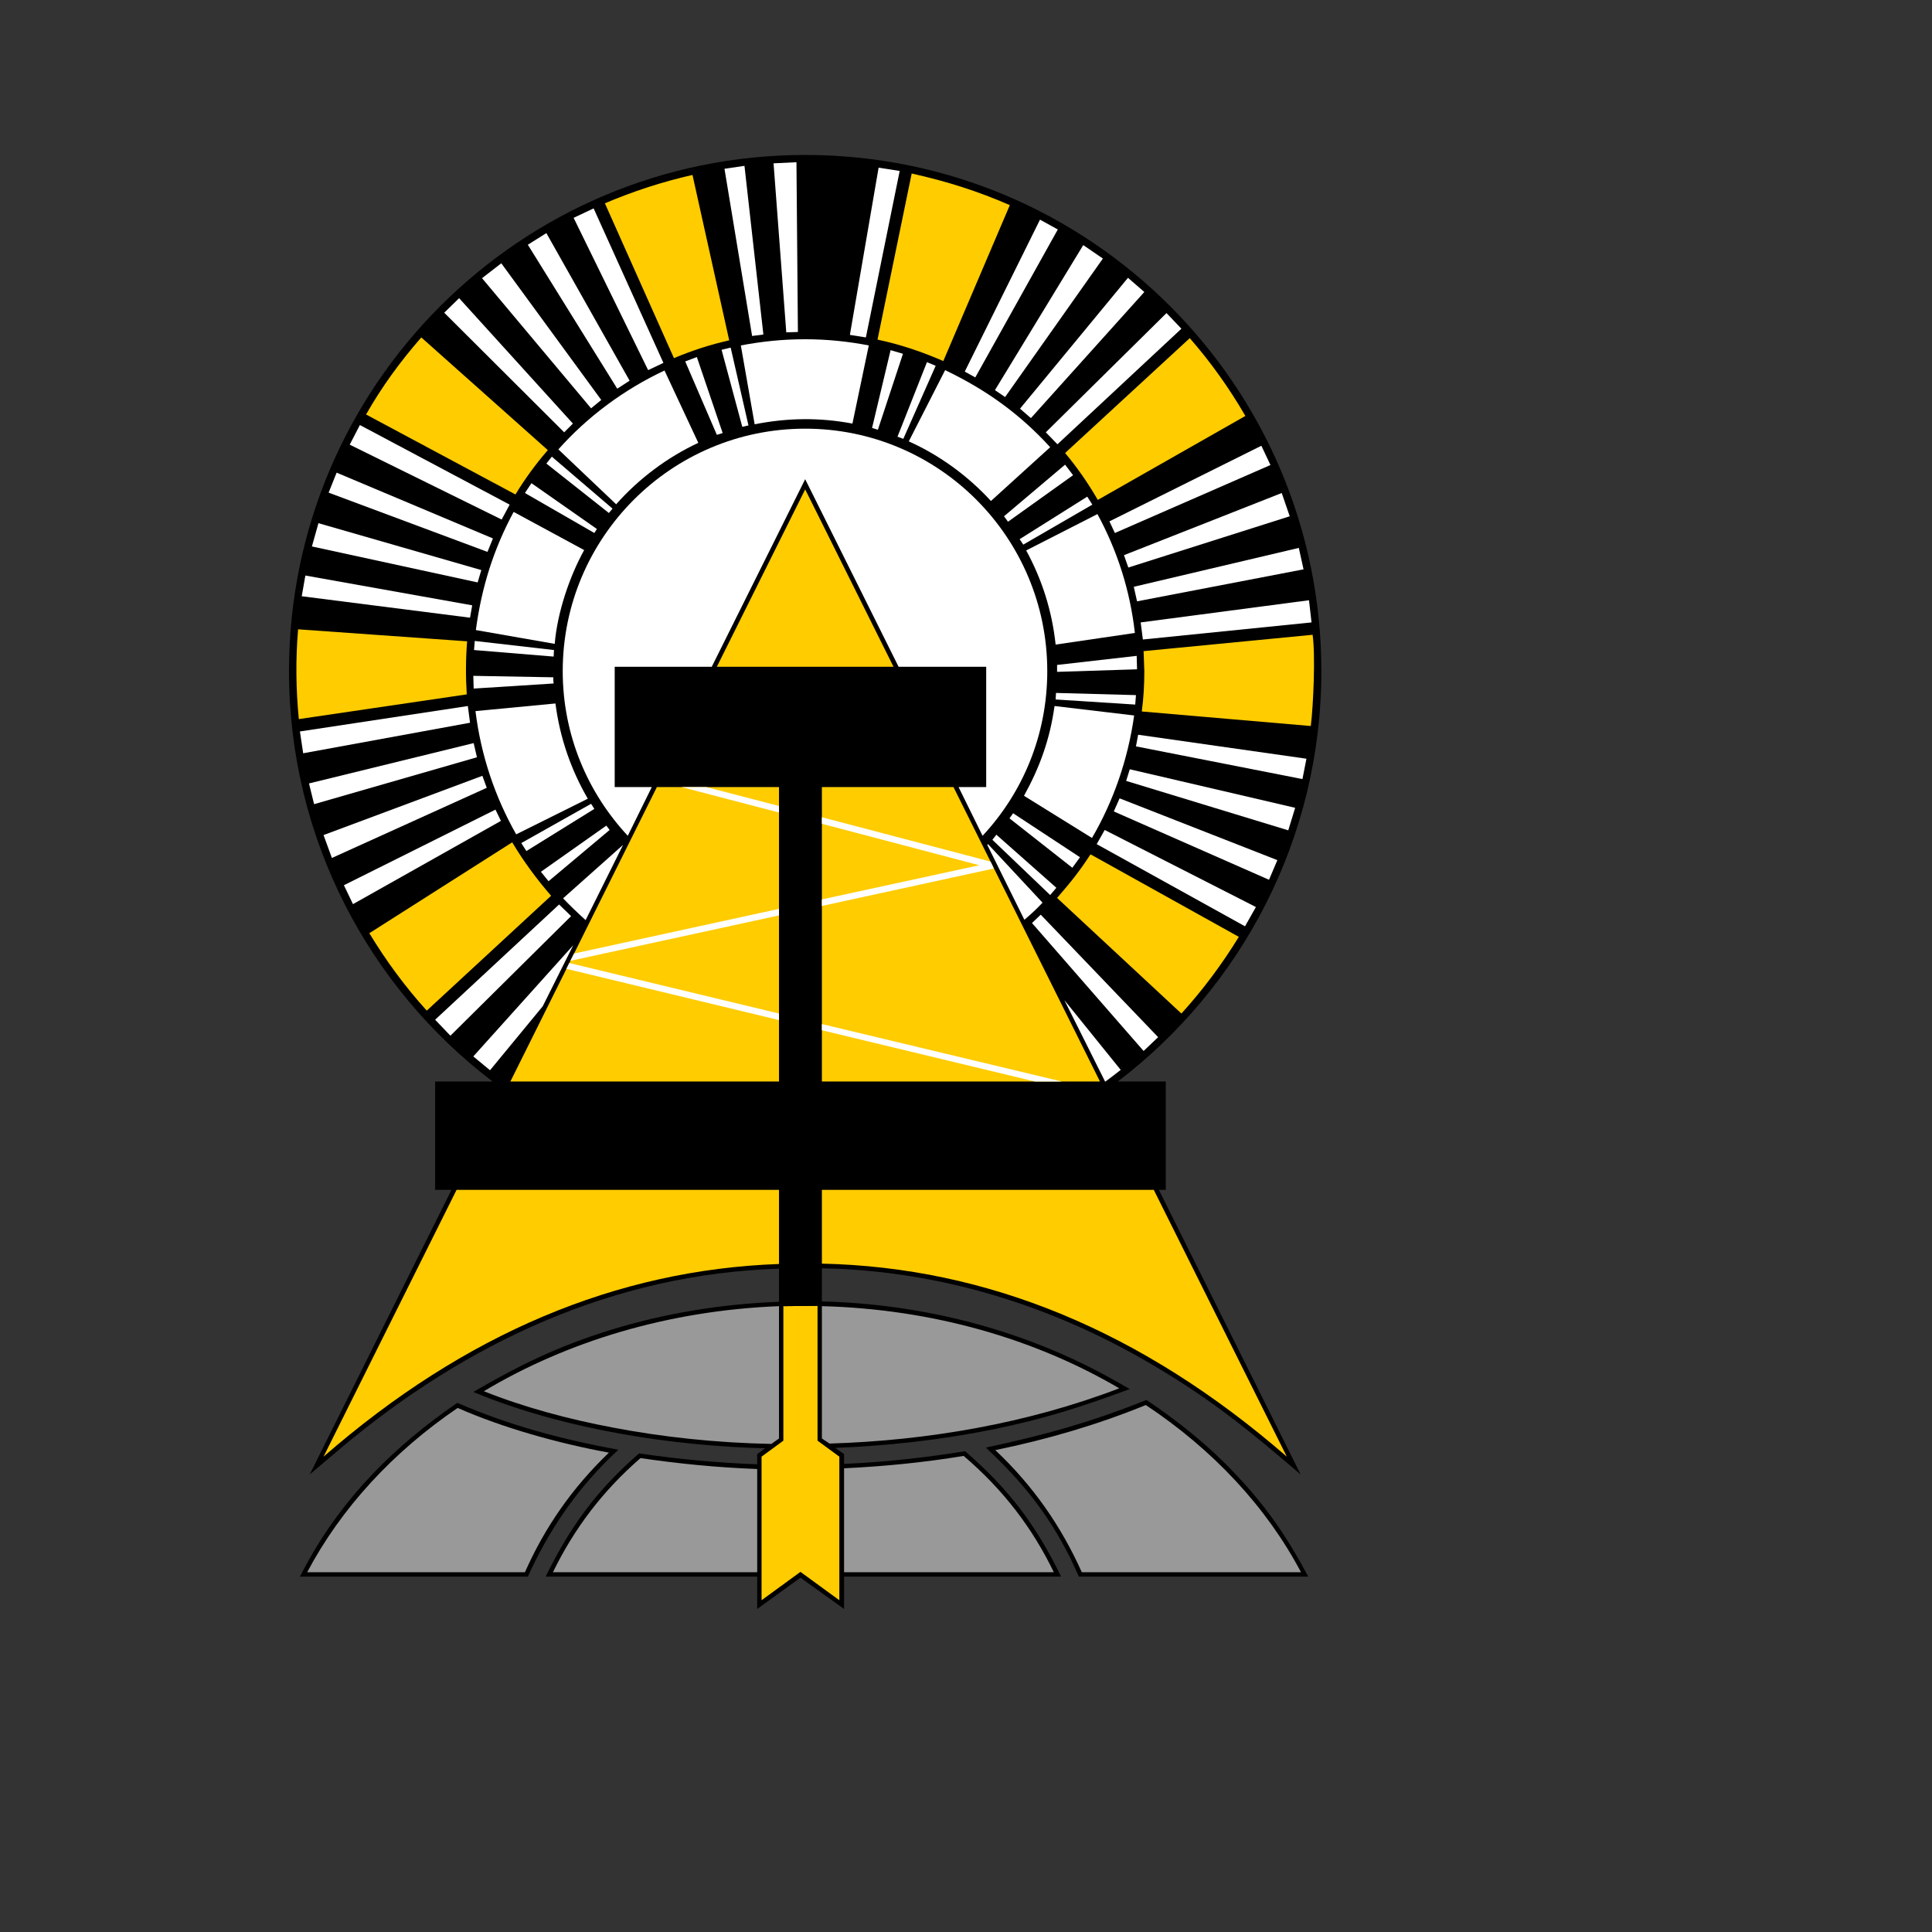 <?xml version="1.0" encoding="UTF-8" standalone="no"?>
<svg
    xmlns:dc="http://purl.org/dc/elements/1.1/"
    xmlns:cc="http://creativecommons.org/ns#"
    xmlns:rdf="http://www.w3.org/1999/02/22-rdf-syntax-ns#"
    xmlns:svg="http://www.w3.org/2000/svg"
    xmlns="http://www.w3.org/2000/svg"
    xmlns:sodipodi="http://sodipodi.sourceforge.net/DTD/sodipodi-0.dtd"
    xmlns:inkscape="http://www.inkscape.org/namespaces/inkscape"
    id="city_nnov"
    data-name="nnov"
    width="52.5mm"
    height="52.5mm"
    viewBox="0 0 148.82 148.82"
    version="1.1"
    inkscape:version="0.91 r13725"
    sodipodi:docname="_noyabrsk.svg">
   <rect x="0" y="0" width="148.82" height="148.82" fill="#333333" stroke="none"/>
   <defs
       id="defs20" />
   <sodipodi:namedview
       pagecolor="#ffffff"
       bordercolor="#666666"
       borderopacity="1"
       objecttolerance="10"
       gridtolerance="10"
       guidetolerance="10"
       inkscape:pageopacity="0"
       inkscape:pageshadow="2"
       inkscape:window-width="640"
       inkscape:window-height="480"
       id="namedview18"
       showgrid="false"
       inkscape:zoom="1.268656085"
       inkscape:cx="93.01181102"
       inkscape:cy="93.01181102"
       inkscape:current-layer="city_nnov" />
   <g
       transform="matrix(0.028,0,0,0.028,-893.506,-593.564)"
       style="clip-rule:evenodd;fill-rule:evenodd;image-rendering:optimizeQuality;shape-rendering:geometricPrecision;text-rendering:geometricPrecision"
       id="noyabrsk">
      <path
          class="fil19"
          d="m 34054,24689 c -455,14 -861,204 -1206,494 l -85,72 390,-783 -45,0 0,-298 158,0 c -340,-259 -560,-669 -560,-1129 0,-784 636,-1420 1420,-1420 784,0 1420,636 1420,1420 0,460 -220,870 -560,1129 l 132,0 0,298 -19,0 390,783 c -139,-119 -240,-202 -398,-296 -268,-160 -564,-256 -877,-270 l -42,-1 0,91 c 279,7 557,78 801,215 l 46,26 c -135,50 -235,82 -376,111 -143,29 -288,45 -434,51 l 24,17 0,27 c 111,-5 223,-17 333,-35 121,105 195,203 264,345 l -597,0 0,89 -120,-86 -119,86 0,-89 -582,0 c 68,-138 139,-236 257,-339 108,16 216,26 325,30 l 0,-28 22,-16 c -249,-6 -538,-50 -776,-144 l -27,-11 c 131,-76 234,-126 379,-171 150,-46 305,-71 462,-77 l 0,-91 0,0 0,0 z m -885,369 c -172,118 -314,259 -415,444 l -18,34 627,0 c 56,-123 128,-231 225,-326 l 24,-23 c -157,-29 -297,-66 -443,-129 l 0,0 z m 1710,478 631,0 c -60,-112 -116,-194 -205,-287 -72,-76 -154,-141 -240,-199 -149,60 -285,98 -442,131 101,95 169,179 232,303 l 24,52 0,0 z"
          id="path2110"
          inkscape:connector-curvature="0"
          style="fill:#000000" />
      <path
          class="fil3"
          d="m 34054,24676 c -447,16 -865,192 -1253,530 l 366,-734 887,0 0,204 z m -739,-502 403,-810 336,0 0,810 -739,0 0,0 z m 568,-1141 243,-488 243,488 -486,0 0,0 z m 651,331 403,810 -765,0 0,-810 362,0 0,0 z m 551,1108 366,734 c -396,-344 -822,-521 -1279,-531 l 0,-203 913,0 0,0 z"
          id="path2112"
          inkscape:connector-curvature="0"
          style="fill:#ffcc00" />
      <path
          class="fil4"
          d="m 34054,24792 c -304,12 -583,97 -812,234 110,44 233,77 355,100 136,26 283,42 436,45 l 21,-15 0,-364 z m 139,378 c 267,-8 544,-55 797,-152 -232,-136 -513,-218 -818,-226 l 0,364 21,14 0,0 z m -1023,-98 c -178,121 -321,276 -414,452 l 599,0 c 55,-124 130,-232 231,-329 -141,-26 -291,-68 -416,-123 z m 262,452 562,0 0,-284 c -111,-4 -219,-15 -321,-30 -105,91 -183,195 -241,314 z m 801,0 577,0 c -59,-122 -139,-227 -248,-320 -109,18 -220,29 -329,34 l 0,286 0,0 z m 654,0 603,0 c -95,-180 -243,-338 -427,-460 -132,54 -272,95 -414,124 104,98 181,209 238,336 l 0,0 0,0 z"
          id="path2114"
          inkscape:connector-curvature="0"
          style="fill:#999999" />
      <polygon
          class="fil3"
          points="34220,25206 34220,25601 34113,25523 34006,25601 34006,25206 34066,25162 34066,24792 34160,24791 34160,25162 "
          id="polygon2116"
          style="fill:#ffcc00" />
      <polygon
          id="_86700184"
          class="fil2"
          points="33121,24459 33121,24187 34066,24187 34066,23352 33615,23352 33615,23045 34611,23045 34611,23352 34160,23352 34160,24187 35105,24187 35105,24459 34160,24459 34160,24791 34066,24792 34066,24459 "
          style="fill:#000000" />
      <path
          class="fil14"
          d="m 34952,24174 c 14,-10 28,-21 42,-32 l -155,-192 112,224 1,0 0,0 z"
          id="path2119"
          inkscape:connector-curvature="0"
          style="fill:#ffffff" />
      <polygon
          class="fil14"
          points="35097,24052 34774,23715 34750,23738 35057,24090 "
          id="polygon2121"
          style="fill:#ffffff" />
      <path
          class="fil3"
          d="m 34911,23549 c -32,49 -54,76 -92,120 l 342,318 c 59,-65 112,-136 158,-211 l -408,-227 0,0 z m -1984,217 c 46,76 99,148 158,213 l 342,-316 c -39,-45 -76,-95 -107,-147 l -393,250 z m -196,-836 c -7,83 -6,165 2,247 l 462,-68 c -3,-48 -3,-97 1,-146 l -465,-33 0,0 z m 339,-803 c -57,65 -109,136 -152,212 l 411,220 c 26,-43 56,-84 89,-122 l -348,-310 0,0 z m 746,-447 c -84,19 -163,45 -241,78 l 190,426 c 50,-21 99,-37 152,-49 l -101,-455 z m 509,453 c 62,13 124,34 181,59 l 183,-429 c -90,-39 -172,-65 -270,-87 l -94,457 0,0 z m 516,312 c 33,39 64,84 90,129 l 406,-231 c -44,-76 -96,-149 -153,-214 l -343,316 0,0 z m 216,545 2,55 c 0,37 -2,74 -7,111 l 0,0 465,40 c 7,-57 13,-194 5,-251 l -465,45 0,0 z"
          id="path2123"
          inkscape:connector-curvature="0"
          style="fill:#ffcc00" />
      <polygon
          class="fil14"
          points="35366,23694 34950,23482 34928,23521 35336,23747 "
          id="polygon2125"
          style="fill:#ffffff" />
      <polygon
          class="fil14"
          points="35425,23565 34991,23395 34975,23431 35402,23619 "
          id="polygon2127"
          style="fill:#ffffff" />
      <polygon
          class="fil14"
          points="35474,23421 35019,23315 35009,23347 35455,23483 "
          id="polygon2129"
          style="fill:#ffffff" />
      <polygon
          class="fil14"
          points="35505,23286 35042,23220 35036,23252 35494,23342 "
          id="polygon2131"
          style="fill:#ffffff" />
      <polygon
          class="fil14"
          points="35512,22850 35049,22911 35055,22958 35519,22911 "
          id="polygon2133"
          style="fill:#ffffff" />
      <polygon
          class="fil14"
          points="35484,22706 35030,22813 35039,22853 35497,22765 "
          id="polygon2135"
          style="fill:#ffffff" />
      <polygon
          class="fil14"
          points="35437,22555 35003,22726 35015,22760 35459,22619 "
          id="polygon2137"
          style="fill:#ffffff" />
      <polygon
          class="fil14"
          points="35381,22425 34963,22633 34978,22665 35406,22478 "
          id="polygon2139"
          style="fill:#ffffff" />
      <polygon
          class="fil14"
          points="35120,22060 34788,22388 34820,22421 35161,22103 "
          id="polygon2141"
          style="fill:#ffffff" />
      <polygon
          class="fil14"
          points="35014,21963 34717,22323 34747,22349 35059,22002 "
          id="polygon2143"
          style="fill:#ffffff" />
      <polygon
          class="fil14"
          points="34891,21873 34648,22272 34676,22291 34945,21910 "
          id="polygon2145"
          style="fill:#ffffff" />
      <polygon
          class="fil14"
          points="34772,21803 34565,22221 34594,22237 34821,21830 "
          id="polygon2147"
          style="fill:#ffffff" />
      <polygon
          class="fil14"
          points="33488,23799 33213,24105 33259,24143 33404,23967 "
          id="polygon2149"
          style="fill:#ffffff" />
      <polygon
          class="fil14"
          points="33449,23687 33108,24004 33150,24048 33482,23719 "
          id="polygon2151"
          style="fill:#ffffff" />
      <polygon
          class="fil14"
          points="33274,23426 32857,23634 32882,23686 33289,23457 "
          id="polygon2153"
          style="fill:#ffffff" />
      <polygon
          class="fil14"
          points="33238,23333 32801,23496 32824,23559 33250,23366 "
          id="polygon2155"
          style="fill:#ffffff" />
      <polygon
          class="fil14"
          points="33214,23243 32761,23354 32775,23411 33223,23282 "
          id="polygon2157"
          style="fill:#ffffff" />
      <polygon
          class="fil14"
          points="33198,23141 32736,23211 32745,23271 33204,23187 "
          id="polygon2159"
          style="fill:#ffffff" />
      <polygon
          class="fil14"
          points="33210,22864 32751,22782 32741,22839 33204,22898 "
          id="polygon2161"
          style="fill:#ffffff" />
      <polygon
          class="fil14"
          points="33235,22767 32787,22638 32769,22702 33225,22801 "
          id="polygon2163"
          style="fill:#ffffff" />
      <polygon
          class="fil14"
          points="33267,22680 32837,22499 32815,22554 33252,22717 "
          id="polygon2165"
          style="fill:#ffffff" />
      <polygon
          class="fil14"
          points="33313,22587 32901,22368 32873,22422 33291,22628 "
          id="polygon2167"
          style="fill:#ffffff" />
      <polygon
          class="fil14"
          points="33487,22364 33174,22019 33133,22059 33463,22388 "
          id="polygon2169"
          style="fill:#ffffff" />
      <polygon
          class="fil14"
          points="33565,22299 33290,21923 33237,21964 33537,22322 "
          id="polygon2171"
          style="fill:#ffffff" />
      <polygon
          class="fil14"
          points="33643,22246 33414,21840 33363,21872 33609,22268 "
          id="polygon2173"
          style="fill:#ffffff" />
      <polygon
          class="fil14"
          points="33736,22197 33544,21772 33489,21798 33694,22217 "
          id="polygon2175"
          style="fill:#ffffff" />
      <polygon
          class="fil14"
          points="34011,22119 33959,21655 33904,21663 33980,22123 "
          id="polygon2177"
          style="fill:#ffffff" />
      <polygon
          class="fil14"
          points="34106,22112 34102,21645 34039,21648 34074,22113 "
          id="polygon2179"
          style="fill:#ffffff" />
      <polygon
          class="fil14"
          points="34328,21660 34249,22120 34293,22127 34386,21669 "
          id="polygon2181"
          style="fill:#ffffff" />
      <polygon
          class="fil14"
          points="34396,22406 34485,22205 34461,22195 34380,22400 "
          id="polygon2183"
          style="fill:#ffffff" />
      <path
          class="fil14"
          d="m 34800,22429 c -83,-91 -176,-158 -289,-212 l -100,196 c 85,38 164,96 226,164 l 163,-148 0,0 z"
          id="path2185"
          inkscape:connector-curvature="0"
          style="fill:#ffffff" />
      <polygon
          class="fil14"
          points="34684,22634 34863,22506 34841,22477 34673,22619 "
          id="polygon2187"
          style="fill:#ffffff" />
      <polygon
          class="fil14"
          points="34726,22697 34916,22587 34902,22565 34716,22682 "
          id="polygon2189"
          style="fill:#ffffff" />
      <path
          class="fil14"
          d="m 35033,22940 c -13,-117 -49,-228 -103,-327 l -196,100 c 43,79 71,165 81,259 l 218,-32 0,0 z"
          id="path2191"
          inkscape:connector-curvature="0"
          style="fill:#ffffff" />
      <polygon
          class="fil14"
          points="34819,23047 35039,23040 35038,23003 34819,23028 "
          id="polygon2193"
          style="fill:#ffffff" />
      <polygon
          class="fil14"
          points="34815,23123 35034,23137 35036,23111 34816,23105 "
          id="polygon2195"
          style="fill:#ffffff" />
      <path
          class="fil14"
          d="m 34915,23504 c 59,-101 99,-216 116,-337 l -219,-26 c -13,93 -41,169 -84,247 l 187,116 0,0 z"
          id="path2197"
          inkscape:connector-curvature="0"
          style="fill:#ffffff" />
      <polygon
          class="fil14"
          points="34688,23450 34861,23586 34882,23557 34698,23436 "
          id="polygon2199"
          style="fill:#ffffff" />
      <polygon
          class="fil14"
          points="34641,23509 34800,23661 34817,23641 34652,23495 "
          id="polygon2201"
          style="fill:#ffffff" />
      <path
          class="fil14"
          d="m 33460,23670 c 19,20 41,41 62,60 l 103,-207 0,0 -165,147 0,0 z m 1269,59 c 18,-15 34,-30 50,-47 l -150,-161 -2,2 102,206 0,0 z"
          id="path2203"
          inkscape:connector-curvature="0"
          style="fill:#ffffff" />
      <polygon
          class="fil14"
          points="33579,23470 33399,23597 33420,23623 33588,23482 "
          id="polygon2205"
          style="fill:#ffffff" />
      <polygon
          class="fil14"
          points="33537,23410 33345,23518 33359,23540 33546,23424 "
          id="polygon2207"
          style="fill:#ffffff" />
      <path
          class="fil14"
          d="m 33219,23155 c 15,122 54,237 112,339 l 197,-98 c -46,-79 -77,-168 -89,-262 l -220,21 z"
          id="path2209"
          inkscape:connector-curvature="0"
          style="fill:#ffffff" />
      <path
          class="fil14"
          d="m 33213,23058 c 0,11 1,23 1,35 l 220,-14 c -1,-6 -1,-12 -1,-17 l -220,-4 0,0 z"
          id="path2211"
          inkscape:connector-curvature="0"
          style="fill:#ffffff" />
      <polygon
          class="fil14"
          points="33435,22987 33217,22962 33215,22987 33434,23005 "
          id="polygon2213"
          style="fill:#ffffff" />
      <path
          class="fil14"
          d="m 33324,22607 c -55,102 -88,206 -104,325 l 217,38 c 7,-86 41,-186 81,-258 l -194,-105 z"
          id="path2215"
          inkscape:connector-curvature="0"
          style="fill:#ffffff" />
      <polygon
          class="fil14"
          points="33553,22654 33373,22528 33355,22555 33546,22665 "
          id="polygon2217"
          style="fill:#ffffff" />
      <polygon
          class="fil14"
          points="33596,22598 33429,22455 33414,22474 33586,22610 "
          id="polygon2219"
          style="fill:#ffffff" />
      <path
          class="fil14"
          d="m 33832,22417 -93,-199 c -111,52 -212,127 -292,217 l 159,151 c 62,-70 140,-129 226,-169 l 0,0 0,0 z"
          id="path2221"
          inkscape:connector-curvature="0"
          style="fill:#ffffff" />
      <polygon
          class="fil14"
          points="33899,22390 33828,22181 33796,22193 33883,22395 "
          id="polygon2223"
          style="fill:#ffffff" />
      <polygon
          class="fil14"
          points="33970,22369 33921,22155 33896,22161 33953,22373 "
          id="polygon2225"
          style="fill:#ffffff" />
      <path
          class="fil14"
          d="m 34126,22132 c -62,0 -119,6 -177,17 l 38,217 c 90,-18 179,-19 269,-2 l 45,-215 c -57,-11 -115,-17 -175,-17 l 0,0 z"
          id="path2227"
          inkscape:connector-curvature="0"
          style="fill:#ffffff" />
      <path
          class="fil14"
          d="m 34126,22378 c -368,0 -667,299 -667,667 0,175 68,334 179,453 l 66,-134 -102,0 0,-331 267,0 257,-516 257,516 241,0 0,331 -76,0 66,134 c 111,-119 178,-278 178,-453 0,-368 -298,-667 -666,-667 l 0,0 z"
          id="path2229"
          inkscape:connector-curvature="0"
          style="fill:#ffffff" />
      <polygon
          class="fil14"
          points="34326,22381 34395,22172 34361,22162 34310,22376 "
          id="polygon2231"
          style="fill:#ffffff" />
      <path
          class="fil20"
          d="m 33854,23364 200,52 0,18 -268,-70 68,0 z m 318,83 464,122 9,19 -473,103 0,-18 433,-94 -433,-114 0,-18 0,0 z m -118,270 -574,125 10,-20 564,-123 0,18 0,0 z m -577,131 577,139 0,18 -585,-141 8,-16 z m 695,168 660,158 -74,0 -586,-141 0,-17 z"
          id="path2233"
          inkscape:connector-curvature="0"
          style="fill:#ffffff;fill-rule:nonzero" />
   </g>
</svg>

